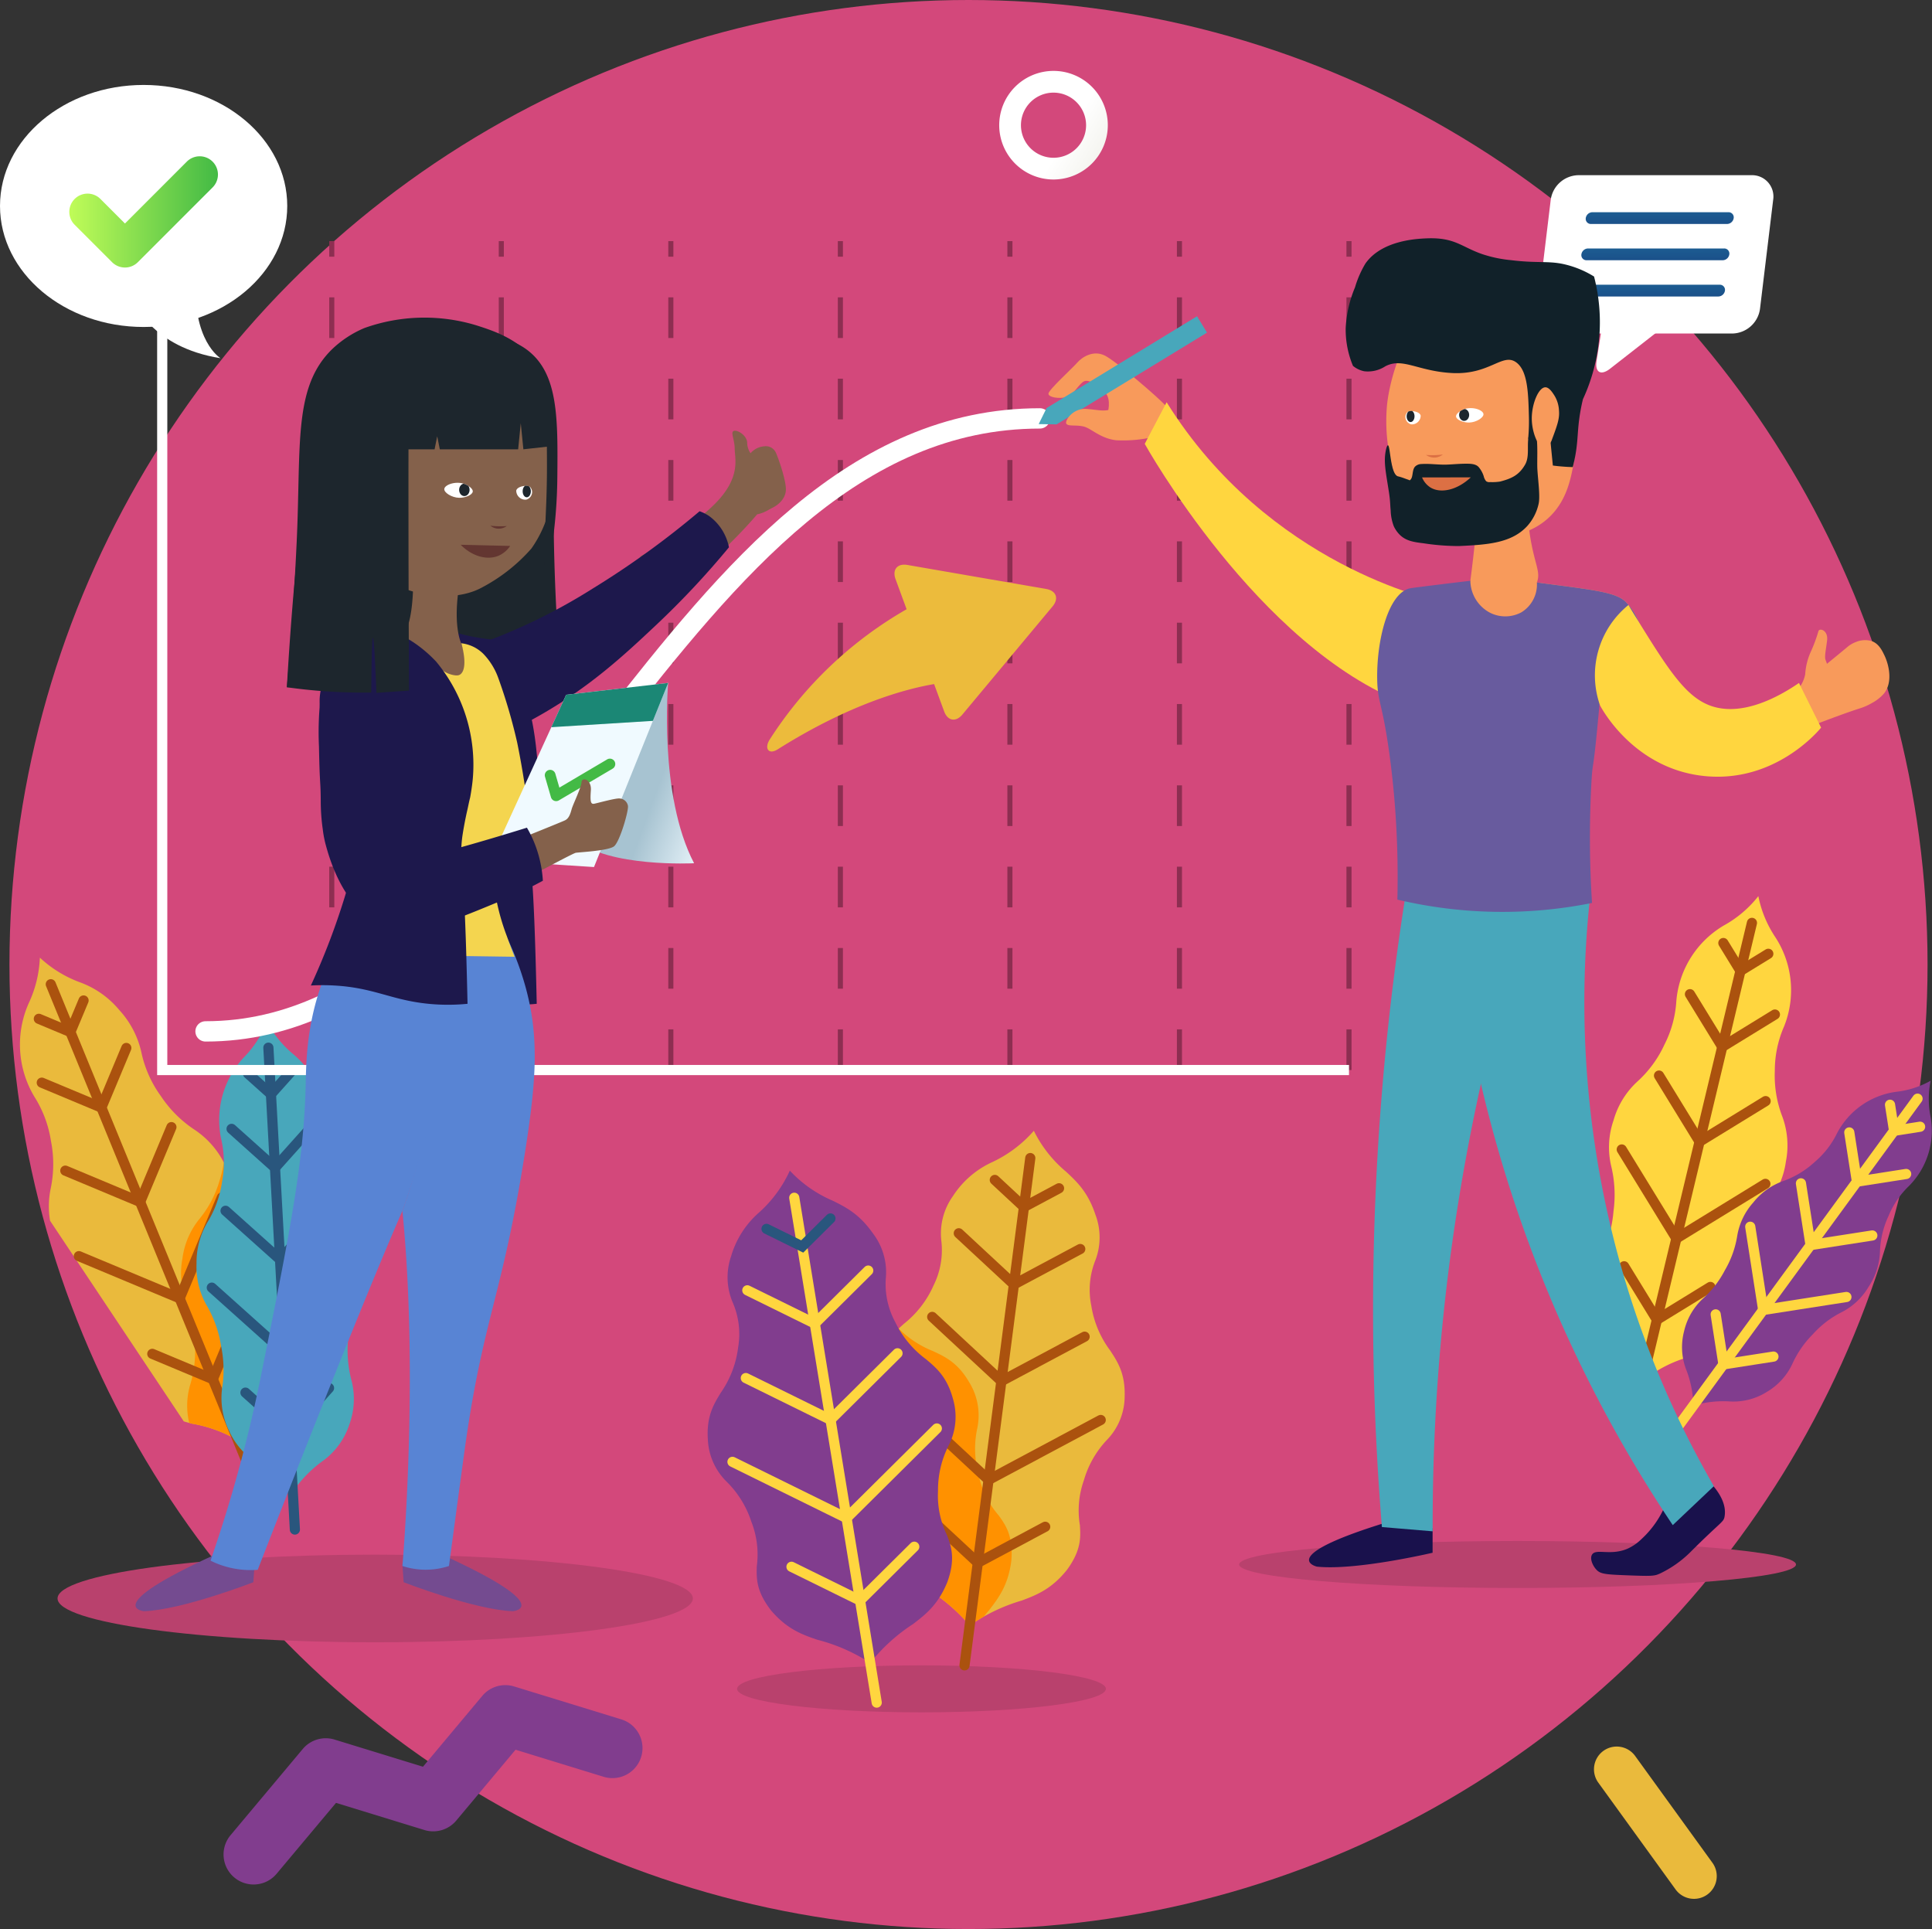<svg xmlns="http://www.w3.org/2000/svg" xmlns:xlink="http://www.w3.org/1999/xlink" width="435" height="434.31" viewBox="0 0 435 434.31">
  <rect x="0" y="0" width="435" height="434.31" fill="#333333" stroke="none"/>
  <defs>
    <style>
      .cls-1, .cls-10, .cls-12, .cls-13, .cls-14, .cls-6, .cls-8 {
        fill: none;
      }

      .cls-2 {
        fill: #d3487b;
      }

      .cls-3 {
        fill: #b9416d;
      }

      .cls-4 {
        fill: #eaba3c;
      }

      .cls-5 {
        fill: #ff9100;
      }

      .cls-6 {
        stroke: #ab520e;
      }

      .cls-10, .cls-14, .cls-6, .cls-8 {
        stroke-linecap: round;
      }

      .cls-10, .cls-12, .cls-13, .cls-14, .cls-6, .cls-8 {
        stroke-miterlimit: 10;
      }

      .cls-10, .cls-13, .cls-6, .cls-8 {
        stroke-width: 2.289px;
      }

      .cls-7 {
        fill: #48a7bb;
      }

      .cls-8 {
        stroke: #29567d;
      }

      .cls-9 {
        fill: #813d8e;
      }

      .cls-10 {
        stroke: #ffd63f;
      }

      .cls-11 {
        fill: #ffd63f;
      }

      .cls-12 {
        stroke: #8d2e51;
        stroke-width: 1.144px;
        stroke-dasharray: 9.156;
      }

      .cls-13, .cls-14 {
        stroke: #fff;
      }

      .cls-14 {
        stroke-width: 4.578px;
      }

      .cls-15 {
        fill: #fff;
      }

      .cls-16 {
        fill: url(#linear-gradient);
      }

      .cls-17 {
        fill: url(#linear-gradient-2);
      }

      .cls-18 {
        fill: url(#linear-gradient-3);
      }

      .cls-19 {
        fill: url(#linear-gradient-4);
      }

      .cls-20 {
        fill: #ecbb3c;
      }

      .cls-21 {
        fill: url(#linear-gradient-5);
      }

      .cls-22 {
        fill: #1d262d;
      }

      .cls-23 {
        fill: #1d184c;
      }

      .cls-24 {
        fill: #84614b;
      }

      .cls-25 {
        fill: #744b90;
      }

      .cls-26 {
        fill: #5884d4;
      }

      .cls-27 {
        fill: #f4d54f;
      }

      .cls-28 {
        fill: #633631;
      }

      .cls-29 {
        clip-path: url(#clip-path);
      }

      .cls-30 {
        fill: url(#linear-gradient-6);
      }

      .cls-31 {
        fill: url(#linear-gradient-7);
      }

      .cls-32 {
        fill: #1b8775;
      }

      .cls-33 {
        fill: #43ba45;
      }

      .cls-34 {
        clip-path: url(#clip-path-2);
      }

      .cls-35 {
        fill: #19114c;
      }

      .cls-36 {
        fill: #f89a5b;
      }

      .cls-37 {
        fill: #685b9e;
      }

      .cls-38 {
        fill: #112129;
      }

      .cls-39 {
        fill: #dc7044;
      }

      .cls-40 {
        clip-path: url(#clip-path-3);
      }

      .cls-41 {
        clip-path: url(#clip-path-4);
      }
    </style>
    <linearGradient id="linear-gradient" x1="-2.06" y1="-3.671" x2="-1.289" y2="3.445" gradientUnits="objectBoundingBox">
      <stop offset="0" stop-color="#228ab0"/>
      <stop offset="1" stop-color="#173678"/>
    </linearGradient>
    <linearGradient id="linear-gradient-2" x1="-2.03" y1="-3.665" x2="-1.26" y2="3.441" xlink:href="#linear-gradient"/>
    <linearGradient id="linear-gradient-3" x1="-2.001" y1="-3.668" x2="-1.23" y2="3.444" xlink:href="#linear-gradient"/>
    <linearGradient id="linear-gradient-4" y1="0.5" x2="1" y2="0.5" gradientUnits="objectBoundingBox">
      <stop offset="0" stop-color="#c0fc58"/>
      <stop offset="1" stop-color="#43ba45"/>
    </linearGradient>
    <linearGradient id="linear-gradient-5" x1="0.631" y1="0.58" x2="1.507" y2="1.109" gradientUnits="objectBoundingBox">
      <stop offset="0" stop-color="#fff"/>
      <stop offset="1" stop-color="#e0e0d3"/>
    </linearGradient>
    <clipPath id="clip-path">
      <path id="Path_3727" data-name="Path 3727" class="cls-1" d="M272.235,259.823c-.112.793-1.764,1.423-3.093,1.376-1.652-.059-3.44-1.176-3.3-2.046.153-1.012,3-1.952,5.062-.841C271.106,258.423,272.341,259.094,272.235,259.823Z" transform="translate(-265.831 -257.81)"/>
    </clipPath>
    <linearGradient id="linear-gradient-6" x1="0.051" y1="2.935" x2="-0.436" y2="2.67" gradientUnits="objectBoundingBox">
      <stop offset="0" stop-color="#f0faff"/>
      <stop offset="1" stop-color="#a7c3d1"/>
    </linearGradient>
    <linearGradient id="linear-gradient-7" x1="-0.168" y1="2.439" x2="-0.406" y2="3.274" gradientUnits="objectBoundingBox">
      <stop offset="0" stop-color="#f0faff"/>
      <stop offset="1" stop-color="#d3dce0"/>
    </linearGradient>
    <clipPath id="clip-path-2">
      <path id="Path_3733" data-name="Path 3733" class="cls-1" d="M308.121,260.952a1.885,1.885,0,0,1-2.211,1.517,1.827,1.827,0,0,1-1.576-1.976c.229-.917,1.629-1.117,2.264-1.088a1.547,1.547,0,0,1,.629.135A1.6,1.6,0,0,1,308.121,260.952Z" transform="translate(-304.305 -259.403)"/>
    </clipPath>
    <clipPath id="clip-path-3">
      <path id="Path_3755" data-name="Path 3755" class="cls-1" d="M768.55,259.167c.108.763,1.7,1.368,2.975,1.323,1.589-.057,3.308-1.131,3.178-1.968-.147-.973-2.884-1.878-4.869-.809C769.636,257.821,768.448,258.466,768.55,259.167Z" transform="translate(-768.544 -257.231)"/>
    </clipPath>
    <clipPath id="clip-path-4">
      <path id="Path_3757" data-name="Path 3757" class="cls-1" d="M739.836,260.313a1.813,1.813,0,0,0,2.126,1.459,1.758,1.758,0,0,0,1.516-1.9c-.221-.882-1.566-1.075-2.177-1.046a1.487,1.487,0,0,0-.605.13A1.537,1.537,0,0,0,739.836,260.313Z" transform="translate(-739.836 -258.824)"/>
    </clipPath>
  </defs>
  <g id="asesoria" transform="translate(-140 -921.69)">
    <ellipse id="Ellipse_65" data-name="Ellipse 65" class="cls-2" cx="215.935" cy="217.155" rx="215.935" ry="217.155" transform="translate(142.129 921.69)"/>
    <g id="Group_1385" data-name="Group 1385" transform="translate(112.189 900.484)">
      <path id="Path_3762" data-name="Path 3762" class="cls-3" d="M41.522,268.51C18.59,268.51,0,270.878,0,273.8s18.59,5.29,41.522,5.29,41.522-2.368,41.522-5.29S64.454,268.51,41.522,268.51Z" transform="translate(193.767 127.642)"/>
      <path id="Path_3763" data-name="Path 3763" class="cls-3" d="M62.688,268.51C28.066,268.51,0,270.878,0,273.8s28.066,5.29,62.688,5.29,62.688-2.368,62.688-5.29S97.309,268.51,62.688,268.51Z" transform="translate(306.811 99.642)"/>
      <g id="Group_1352" data-name="Group 1352" transform="translate(225.11 275.799)">
        <path id="Path_3660" data-name="Path 3660" class="cls-4" d="M518.721,716.023a40.355,40.355,0,0,1,11.318-5.325c3.2-1.21,6.642-2.514,10.131-6.88,3.264-4.459,3.095-7.347,2.924-10.062a20.3,20.3,0,0,1,.894-10.107,22.149,22.149,0,0,1,5.235-9.148,14.161,14.161,0,0,0,3.95-9.759c.151-5.129-1.576-7.777-3.266-10.336a22.654,22.654,0,0,1-4.239-10.047,17.893,17.893,0,0,1,.881-10.176,14.412,14.412,0,0,0,.036-10.368c-1.68-5.065-4.164-7.388-6.591-9.646a28.4,28.4,0,0,1-7.269-9.22,28.42,28.42,0,0,1-9.385,7.061,20.827,20.827,0,0,0-8.831,7.642,14.482,14.482,0,0,0-2.615,10.037,17.864,17.864,0,0,1-1.742,10.065,22.669,22.669,0,0,1-6.661,8.632c-2.287,2.043-4.633,4.162-5.789,9.164a14.184,14.184,0,0,0,1.325,10.443,22.183,22.183,0,0,1,2.724,10.176,20.164,20.164,0,0,1-1.714,10c-.847,2.581-1.751,5.33.261,10.477,2.258,5.107,5.257,7.247,8.04,9.237a40.314,40.314,0,0,1,9.592,8.036Z" transform="translate(-497.25 -604.949)"/>
        <path id="Path_3661" data-name="Path 3661" class="cls-5" d="M520.32,743.968a22.157,22.157,0,0,1-.348-10.535,14.16,14.16,0,0,0-1.762-10.379c-2.567-4.444-5.425-5.789-8.206-7.082a23.066,23.066,0,0,1-7.709-5.058,14.764,14.764,0,0,0-4.594,8.065,14.183,14.183,0,0,0,1.325,10.443A22.183,22.183,0,0,1,501.75,739.6a20.165,20.165,0,0,1-1.714,10c-.847,2.581-1.751,5.33.261,10.477,2.258,5.107,5.257,7.247,8.04,9.237a40.314,40.314,0,0,1,9.592,8.036l.791.1c.969-.65,1.864-1.191,2.719-1.682.4-.488.8-.973,1.212-1.458,2.089-2.711,4.333-5.627,5.009-11.174.435-5.509-1.225-7.878-2.8-10.1A20.321,20.321,0,0,1,520.32,743.968Z" transform="translate(-497.25 -666.378)"/>
        <line id="Line_34" data-name="Line 34" class="cls-6" x1="14.811" y2="114.214" transform="translate(19.866 6.138)"/>
        <path id="Path_3662" data-name="Path 3662" class="cls-6" d="M521.647,808.5l12.607,11.708,15.174-8.108" transform="translate(-511.393 -722.951)"/>
        <path id="Path_3663" data-name="Path 3663" class="cls-6" d="M507.48,745.588l20.982,19.49,25.254-13.492" transform="translate(-503.18 -686.479)"/>
        <path id="Path_3664" data-name="Path 3664" class="cls-6" d="M527.209,704.642l15.572,14.464,18.746-10.013" transform="translate(-514.617 -662.742)"/>
        <path id="Path_3665" data-name="Path 3665" class="cls-6" d="M541.447,659.843l12.412,11.527,14.941-7.982" transform="translate(-522.872 -636.772)"/>
        <path id="Path_3666" data-name="Path 3666" class="cls-6" d="M560.742,631.267l6.563,6.1,7.9-4.222" transform="translate(-534.057 -620.206)"/>
      </g>
      <g id="Group_1353" data-name="Group 1353" transform="translate(32.294 236.815)">
        <path id="Path_3667" data-name="Path 3667" class="cls-4" d="M88.089,580.283a28.671,28.671,0,0,1-1.1-10.567,19.314,19.314,0,0,0-2.212-10.611,19.62,19.62,0,0,0-7.054-8.222,26.789,26.789,0,0,1-7.531-7.557,25.9,25.9,0,0,1-4.352-9.75,20.7,20.7,0,0,0-4.985-9.588,20.787,20.787,0,0,0-8.827-6.232,26.725,26.725,0,0,1-9.056-5.564,26.672,26.672,0,0,1-2.536,10.319,22.888,22.888,0,0,0,1.281,20.963,25.883,25.883,0,0,1,3.752,10,26.777,26.777,0,0,1-.053,10.671,19.678,19.678,0,0,0-.148,7.284L75.376,616.6c.624.19,1.233.353,1.828.507a30.924,30.924,0,0,1,9.951,3.529l.547-.224a31,31,0,0,1,4.6-9.5,18.359,18.359,0,0,0,3.1-10.46,18.633,18.633,0,0,0-3-10.475A29.394,29.394,0,0,1,88.089,580.283Z" transform="translate(-38.478 -512.193)"/>
        <path id="Path_3668" data-name="Path 3668" class="cls-5" d="M138.158,643.983a28.671,28.671,0,0,1-1.1-10.567,19.314,19.314,0,0,0-2.212-10.611c-.13-.263-.261-.485-.391-.731a27.319,27.319,0,0,1-.973,4.068,24.118,24.118,0,0,1-4.468,8.523,17.727,17.727,0,0,0-3.875,8.97,17.475,17.475,0,0,0,.932,9.729,25.917,25.917,0,0,1,1.879,9.4,26.425,26.425,0,0,1-1.124,9.505,16.614,16.614,0,0,0-.156,8.376c.2.055.406.117.6.167a30.922,30.922,0,0,1,9.951,3.529l.547-.224a31,31,0,0,1,4.6-9.5,18.358,18.358,0,0,0,3.1-10.46,18.633,18.633,0,0,0-3-10.475A29.4,29.4,0,0,1,138.158,643.983Z" transform="translate(-88.547 -575.893)"/>
        <line id="Line_35" data-name="Line 35" class="cls-6" x2="45.731" y2="111.45" transform="translate(6.953 5.988)"/>
        <path id="Path_3669" data-name="Path 3669" class="cls-6" d="M109.4,713.491l13.631,5.7,5.7-13.633" transform="translate(-79.592 -624.289)"/>
        <path id="Path_3670" data-name="Path 3670" class="cls-6" d="M70.057,653.883l22.7,9.489,9.487-22.694" transform="translate(-56.785 -586.677)"/>
        <path id="Path_3671" data-name="Path 3671" class="cls-6" d="M62.8,612.78l16.843,7.044,7.044-16.843" transform="translate(-52.576 -564.824)"/>
        <path id="Path_3672" data-name="Path 3672" class="cls-6" d="M50.19,568.389,63.617,574l5.61-13.421" transform="translate(-45.268 -540.243)"/>
        <path id="Path_3673" data-name="Path 3673" class="cls-6" d="M48.621,539.259l7.1,2.972,2.971-7.1" transform="translate(-44.358 -525.488)"/>
      </g>
      <g id="Group_1354" data-name="Group 1354" transform="translate(72.061 251.251)">
        <path id="Path_3674" data-name="Path 3674" class="cls-7" d="M155.019,651.99a27.989,27.989,0,0,1,6.734-6.736,16.549,16.549,0,0,0,5.736-7.991,16.817,16.817,0,0,0,.541-9.812,26.5,26.5,0,0,1-.8-9.537,25.843,25.843,0,0,1,2.191-9.329,17.432,17.432,0,0,0,1.259-9.7,17.7,17.7,0,0,0-3.576-9.09,24.153,24.153,0,0,1-4.177-8.669,23.276,23.276,0,0,1-.823-9.6,20.648,20.648,0,0,0-7.084-17.57,23.959,23.959,0,0,1-6.065-7.421,24.087,24.087,0,0,1-5.222,8.043,20.659,20.659,0,0,0-5.114,18.239,23.383,23.383,0,0,1,.237,9.629,24.132,24.132,0,0,1-3.206,9.074,17.727,17.727,0,0,0-2.554,9.432,17.464,17.464,0,0,0,2.313,9.5,25.932,25.932,0,0,1,3.2,9.03,26.438,26.438,0,0,1,.246,9.568,16.856,16.856,0,0,0,1.618,9.7,16.56,16.56,0,0,0,6.574,7.316,27.806,27.806,0,0,1,7.435,5.956Z" transform="translate(-133.095 -546.541)"/>
        <line id="Line_36" data-name="Line 36" class="cls-8" x2="5.964" y2="108.493" transform="translate(16.18 5.832)"/>
        <path id="Path_3675" data-name="Path 3675" class="cls-8" d="M159.3,743.778l9.924,8.893,8.895-9.926" transform="translate(-148.286 -660.283)"/>
        <path id="Path_3676" data-name="Path 3676" class="cls-8" d="M141.274,686.59,157.8,701.4l14.8-16.529" transform="translate(-137.836 -626.732)"/>
        <path id="Path_3677" data-name="Path 3677" class="cls-8" d="M148.645,646.029l12.266,10.986L171.9,644.75" transform="translate(-142.11 -603.474)"/>
        <path id="Path_3678" data-name="Path 3678" class="cls-8" d="M151.869,602.5l9.774,8.758,8.759-9.778" transform="translate(-143.978 -578.387)"/>
        <path id="Path_3679" data-name="Path 3679" class="cls-8" d="M160.649,573.555l5.176,4.635,4.63-5.174" transform="translate(-149.068 -561.889)"/>
      </g>
      <g id="Group_1355" data-name="Group 1355" transform="translate(187.137 284.766)">
        <path id="Path_3680" data-name="Path 3680" class="cls-9" d="M443.847,736.706a40.373,40.373,0,0,1,9.316-8.346c2.721-2.078,5.642-4.314,7.732-9.5,1.849-5.207.859-7.925-.084-10.477a20.3,20.3,0,0,1-2.041-9.939,22.143,22.143,0,0,1,2.39-10.265,14.159,14.159,0,0,0,.986-10.482c-1.328-4.956-3.741-7-6.093-8.964a22.671,22.671,0,0,1-6.942-8.408,17.918,17.918,0,0,1-2.075-10,14.4,14.4,0,0,0-2.939-9.941c-3.061-4.372-6.106-5.883-9.081-7.352a28.368,28.368,0,0,1-9.607-6.747,28.475,28.475,0,0,1-6.967,9.457,20.8,20.8,0,0,0-6.268,9.853,14.471,14.471,0,0,0,.372,10.364,17.858,17.858,0,0,1,1.218,10.142,22.674,22.674,0,0,1-3.9,10.18c-1.6,2.612-3.247,5.316-2.918,10.44a14.184,14.184,0,0,0,4.263,9.624,22.185,22.185,0,0,1,5.528,8.968,20.154,20.154,0,0,1,1.229,10.075c-.071,2.715-.15,5.609,3.254,9.962,3.628,4.244,7.114,5.434,10.351,6.543a40.328,40.328,0,0,1,11.493,4.947Z" transform="translate(-406.899 -626.282)"/>
        <line id="Line_37" data-name="Line 37" class="cls-10" x2="18.566" y2="113.665" transform="translate(19.506 6.108)"/>
        <path id="Path_3681" data-name="Path 3681" class="cls-10" d="M451.826,832.263l15.435,7.6,12.211-12.119" transform="translate(-432.944 -743.072)"/>
        <path id="Path_3682" data-name="Path 3682" class="cls-10" d="M420.21,771.923l25.69,12.654,20.324-20.168" transform="translate(-414.616 -706.356)"/>
        <path id="Path_3683" data-name="Path 3683" class="cls-10" d="M427.367,729.708l19.067,9.391,15.086-14.969" transform="translate(-418.765 -683.005)"/>
        <path id="Path_3684" data-name="Path 3684" class="cls-10" d="M428.159,684.267l15.2,7.482,12.025-11.931" transform="translate(-419.223 -657.317)"/>
        <path id="Path_3685" data-name="Path 3685" class="cls-8" d="M438.45,654.251l8.038,3.961,6.358-6.309" transform="translate(-425.19 -641.135)"/>
      </g>
      <g id="Group_1356" data-name="Group 1356" transform="translate(386.916 222.968)">
        <path id="Path_3686" data-name="Path 3686" class="cls-11" d="M893.237,588.185a29.543,29.543,0,0,1,8.882-4.8,17.565,17.565,0,0,0,8.246-6.381,17.819,17.819,0,0,0,3.525-9.8,28.155,28.155,0,0,1,2.074-9.928,27.47,27.47,0,0,1,5.052-8.808A18.461,18.461,0,0,0,925.236,539a18.744,18.744,0,0,0-.878-10.319,25.663,25.663,0,0,1-1.618-10.071,24.776,24.776,0,0,1,2.075-10,21.869,21.869,0,0,0-1.87-19.992,25.528,25.528,0,0,1-3.912-9.376,25.509,25.509,0,0,1-7.737,6.588,21.88,21.88,0,0,0-10.723,16.974,24.78,24.78,0,0,1-2.676,9.853,25.63,25.63,0,0,1-6.007,8.244,18.749,18.749,0,0,0-5.453,8.8,18.5,18.5,0,0,0-.529,10.347,27.482,27.482,0,0,1,.513,10.14,28.014,28.014,0,0,1-2.645,9.793,17.852,17.852,0,0,0-1.3,10.338,17.565,17.565,0,0,0,4.463,9.425,29.521,29.521,0,0,1,5.746,8.3Z" transform="translate(-882.238 -479.245)"/>
        <line id="Line_38" data-name="Line 38" class="cls-6" x1="26.822" y2="112.002" transform="translate(8.532 6.02)"/>
        <path id="Path_3687" data-name="Path 3687" class="cls-6" d="M897.863,677.524l7.39,12.042,12.04-7.39" transform="translate(-891.296 -594.19)"/>
        <path id="Path_3688" data-name="Path 3688" class="cls-6" d="M896.607,614.945l12.3,20.044,20.042-12.3" transform="translate(-890.568 -557.912)"/>
        <path id="Path_3689" data-name="Path 3689" class="cls-6" d="M916.573,575.362,925.7,590.24l14.877-9.128" transform="translate(-902.142 -534.966)"/>
        <path id="Path_3690" data-name="Path 3690" class="cls-6" d="M933.145,531.761l7.275,11.856,11.856-7.275" transform="translate(-911.75 -509.689)"/>
        <path id="Path_3691" data-name="Path 3691" class="cls-6" d="M951.041,504.356l3.85,6.274,6.272-3.85" transform="translate(-922.124 -493.802)"/>
      </g>
      <g id="Group_1357" data-name="Group 1357" transform="translate(404.78 264.531)">
        <path id="Path_3692" data-name="Path 3692" class="cls-9" d="M931.82,651.165a23.873,23.873,0,0,1,8.1-.81,14.137,14.137,0,0,0,8.119-2.182,14.367,14.367,0,0,0,5.671-6.2,22.681,22.681,0,0,1,4.632-6.741,22.092,22.092,0,0,1,6.5-4.983,14.907,14.907,0,0,0,6.082-5.731,15.112,15.112,0,0,0,2.553-7.95,20.672,20.672,0,0,1,1.93-7.995,19.956,19.956,0,0,1,4.65-6.792,17.645,17.645,0,0,0,4.825-15.454,20.517,20.517,0,0,1,.005-8.192,20.549,20.549,0,0,1-7.807,2.5,17.655,17.655,0,0,0-13.254,9.3,20.006,20.006,0,0,1-5.054,6.5,20.7,20.7,0,0,1-7.033,4.267,15.113,15.113,0,0,0-6.794,4.855,14.933,14.933,0,0,0-3.612,7.533,22.161,22.161,0,0,1-2.77,7.7,22.6,22.6,0,0,1-5.014,6.464,14.392,14.392,0,0,0-4.179,7.286,14.156,14.156,0,0,0,.389,8.4,23.822,23.822,0,0,1,1.695,7.963Z" transform="translate(-927.162 -578.138)"/>
        <line id="Line_39" data-name="Line 39" class="cls-10" x1="54.778" y2="74.984" transform="translate(0 4.032)"/>
        <path id="Path_3693" data-name="Path 3693" class="cls-10" d="M946.928,703.292l1.753,11.255,11.255-1.753" transform="translate(-937.604 -650.692)"/>
        <path id="Path_3694" data-name="Path 3694" class="cls-10" d="M965.449,656.342l2.916,18.737,18.737-2.92" transform="translate(-948.342 -623.474)"/>
        <path id="Path_3695" data-name="Path 3695" class="cls-10" d="M992.608,633.1l2.167,13.9,13.906-2.164" transform="translate(-964.086 -610.003)"/>
        <path id="Path_3696" data-name="Path 3696" class="cls-10" d="M1018.5,605.816l1.725,11.082,11.084-1.725" transform="translate(-979.094 -594.183)"/>
        <path id="Path_3697" data-name="Path 3697" class="cls-10" d="M1040.327,590.991l.915,5.866,5.862-.917" transform="translate(-991.749 -585.589)"/>
      </g>
      <g id="Group_1358" data-name="Group 1358" transform="translate(102.509 75.489)">
        <line id="Line_40" data-name="Line 40" class="cls-12" y1="186.629"/>
        <line id="Line_41" data-name="Line 41" class="cls-12" y1="186.629" transform="translate(38.172)"/>
        <line id="Line_42" data-name="Line 42" class="cls-12" y1="186.629" transform="translate(76.344)"/>
        <line id="Line_43" data-name="Line 43" class="cls-12" y1="186.629" transform="translate(114.517)"/>
        <line id="Line_44" data-name="Line 44" class="cls-12" y1="186.629" transform="translate(152.689)"/>
        <line id="Line_45" data-name="Line 45" class="cls-12" y1="186.629" transform="translate(190.861)"/>
        <line id="Line_46" data-name="Line 46" class="cls-12" y1="186.629" transform="translate(229.033)"/>
      </g>
      <path id="Path_3698" data-name="Path 3698" class="cls-13" d="M381.924,314.975H114.718V128.346" transform="translate(-50.381 -52.856)"/>
      <path id="Path_3699" data-name="Path 3699" class="cls-14" d="M325.775,223.323c-83.48,0-111.918,138.01-187.855,138.01" transform="translate(-63.832 -107.916)"/>
      <g id="Group_1360" data-name="Group 1360" transform="translate(373.959 60.648)">
        <path id="Path_3700" data-name="Path 3700" class="cls-15" d="M901.533,123.147a6.416,6.416,0,0,1-6.195,5.533H856.316a4.8,4.8,0,0,1-4.864-5.533l2.967-24.582a6.411,6.411,0,0,1,6.2-5.532h39.019a4.8,4.8,0,0,1,4.865,5.532Z" transform="translate(-851.411 -93.033)"/>
        <path id="Path_3701" data-name="Path 3701" class="cls-15" d="M889.606,165.867a5.828,5.828,0,0,0-5.556,4.746l-1.015,6.424c-.413,2.612.954,3.416,3.036,1.79l12.81-10.005c2.084-1.625,1.623-2.955-1.018-2.955Z" transform="translate(-869.702 -135.256)"/>
        <g id="Group_1359" data-name="Group 1359" transform="translate(8.92 8.337)">
          <path id="Path_3702" data-name="Path 3702" class="cls-16" d="M910.627,114.192a1.54,1.54,0,0,1-1.486,1.325H878.486a1.153,1.153,0,0,1-1.165-1.325h0a1.539,1.539,0,0,1,1.488-1.323h30.651a1.15,1.15,0,0,1,1.166,1.323Z" transform="translate(-875.346 -112.869)"/>
          <path id="Path_3703" data-name="Path 3703" class="cls-17" d="M908.283,133.614a1.536,1.536,0,0,1-1.482,1.326H876.146a1.153,1.153,0,0,1-1.167-1.326h0a1.541,1.541,0,0,1,1.486-1.325H907.12a1.148,1.148,0,0,1,1.163,1.325Z" transform="translate(-873.988 -124.127)"/>
          <path id="Path_3704" data-name="Path 3704" class="cls-18" d="M905.946,153.04a1.537,1.537,0,0,1-1.485,1.323H873.805a1.147,1.147,0,0,1-1.161-1.323h0a1.533,1.533,0,0,1,1.481-1.326h30.654a1.153,1.153,0,0,1,1.167,1.326Z" transform="translate(-872.634 -135.388)"/>
        </g>
      </g>
      <path id="Path_229" data-name="Path 229" class="cls-3" d="M71.522,268.51C32.021,268.51,0,272.927,0,278.375s32.021,9.869,71.522,9.869,71.522-4.417,71.522-9.869S111.023,268.51,71.522,268.51Z" transform="translate(40.767 102.713)"/>
      <path id="Path_3705" data-name="Path 3705" class="cls-15" d="M92.485,71.939c0,15.048-14.477,27.246-32.336,27.246s-32.338-12.2-32.338-27.246S42.29,44.693,60.149,44.693,92.485,56.893,92.485,71.939Z" transform="translate(0 -4.362)"/>
      <path id="Path_3706" data-name="Path 3706" class="cls-15" d="M99.572,153.063s3.867,10.281,19.481,12.746c0,0-6.493-3.916-5.531-18.312Z" transform="translate(-41.601 -63.959)"/>
      <g id="Group_1361" data-name="Group 1361" transform="translate(43.412 56.396)">
        <path id="Path_3707" data-name="Path 3707" class="cls-19" d="M77.465,107.957a4.088,4.088,0,0,1-2.9-1.2l-8.427-8.427a4.105,4.105,0,0,1,5.806-5.806l5.524,5.526L91.391,84.119A4.105,4.105,0,0,1,97.2,89.925l-16.831,16.83A4.088,4.088,0,0,1,77.465,107.957Z" transform="translate(-64.932 -82.917)"/>
      </g>
      <g id="Group_1362" data-name="Group 1362" transform="translate(200.555 148.338)">
        <path id="Path_3708" data-name="Path 3708" class="cls-20" d="M501.634,307.151l-31.242-5.409c-2.262-.393-3.461,1.048-2.672,3.205l2.488,6.764a89.325,89.325,0,0,0-30.856,29.39c-1.215,1.977-.2,3.42,1.8,2.176h0C457.6,332.9,470.23,329.606,476.4,328.562l2.262,6.148c.789,2.153,2.638,2.473,4.107.71l20.31-24.354C504.546,309.3,503.9,307.542,501.634,307.151Z" transform="translate(-438.825 -301.677)"/>
      </g>
      <g id="Group_1364" data-name="Group 1364" transform="translate(78.147 400.606)">
        <g id="Group_1363" data-name="Group 1363">
          <path id="Path_3709" data-name="Path 3709" class="cls-9" d="M154.337,946.789a6.764,6.764,0,0,1-5.182-11.108l16.253-19.4a6.759,6.759,0,0,1,7.168-2.12l19.9,6.111,13.355-15.95a6.771,6.771,0,0,1,7.174-2.123l24.182,7.431a6.763,6.763,0,0,1-3.972,12.929l-19.894-6.114L199.968,932.4a6.769,6.769,0,0,1-7.172,2.123l-19.9-6.112-13.372,15.958A6.751,6.751,0,0,1,154.337,946.789Z" transform="translate(-147.577 -901.904)"/>
        </g>
      </g>
      <g id="Group_1366" data-name="Group 1366" transform="translate(252.791 37.169)">
        <g id="Group_1365" data-name="Group 1365">
          <path id="Path_3710" data-name="Path 3710" class="cls-21" d="M575.336,61.619A12.225,12.225,0,1,1,587.562,49.4,12.239,12.239,0,0,1,575.336,61.619Zm0-19.558A7.333,7.333,0,1,0,582.67,49.4,7.342,7.342,0,0,0,575.336,42.062Z" transform="translate(-563.112 -37.169)"/>
        </g>
      </g>
      <path id="Path_3711" data-name="Path 3711" class="cls-4" d="M908.4,960.972a5.122,5.122,0,0,1-1.146,7.151h0a5.123,5.123,0,0,1-7.151-1.146l-17.4-24.048a5.121,5.121,0,0,1,1.146-7.149h0A5.123,5.123,0,0,1,891,936.926Z" transform="translate(-495.026 -520.373)"/>
      <g id="Group_1376" data-name="Group 1376" transform="translate(58.327 92.695)">
        <path id="Path_3712" data-name="Path 3712" class="cls-22" d="M224.279,171.078c3.416,1.1,8.1,2.61,11.9,6.468,7.844,8,5.069,19.52,5.433,41.2.241,14.7,1.129,26.511,1.764,33.632l-4.486-.265-1.605-14.17-.035,14.17c-2.423-.106-5.715-.229-9.614-.3-15.94-.282-23.883.776-43.251.706H181.5c1.229-13.941,1.864-25.242,2.211-32.75,1.017-21.937-.829-34.837,8.038-43.416a23.983,23.983,0,0,1,7.2-4.7A40.159,40.159,0,0,1,224.279,171.078Z" transform="translate(-147.425 -169.283)"/>
        <path id="Path_3713" data-name="Path 3713" class="cls-23" d="M257.926,339.728a43.8,43.8,0,0,1,2.552,4.009c5.022,8.921,5.954,17.826,6.468,24.5.224,2.917.3,5.325.334,6.923-.3,1.176-.429,1.952-.647,2.887,0,0-.664,2.822-1.117,5.933a31.744,31.744,0,0,0,0,8.231c.459,4.7.841,14.153,1.176,29.4a44.944,44.944,0,0,1-8.82,0c-8.355-.829-12.206-3.616-21.167-4.116a46.885,46.885,0,0,0-5.291,0,159.017,159.017,0,0,0,7.643-19.991c2.093-6.856,2.352-9.319,2.352-11.171.077-4.451-.958-6.115-4.116-16.463-3.8-12.43-4.463-15.54-3.528-19.4a16.771,16.771,0,0,1,4.116-7.643c.649-.675,5.311-5.4,10.557-4.742,1.089.137,1.329.4,4.008.9A53.068,53.068,0,0,0,257.926,339.728Z" transform="translate(-176.359 -267.099)"/>
        <g id="Group_1367" data-name="Group 1367" transform="translate(48.726 25.492)">
          <path id="Path_3714" data-name="Path 3714" class="cls-24" d="M370.785,258.249s10.5-5.625,16.64-11.68,4.65-10.336,4.635-12.546-1.025-3.782-.181-4.049,2.835.975,2.987,2.565a4.332,4.332,0,0,0,.806,2.531c.279.359,2.647-1.242,4.181.547s3.177,5.7,2.631,8.536-3.712,4.3-5.367,4.6c-4.36,5.132-15.182,16.165-22.333,18.69Z" transform="translate(-305.879 -229.937)"/>
          <path id="Path_3715" data-name="Path 3715" class="cls-24" d="M431.455,238.259a4.525,4.525,0,0,0-3.909,2.931c-.651,2.243-.13,4.108.58,6.416s3.187,5.35,4.632,4.744c1.892-.794,3.479-2.287,3.559-4.275s-1.572-6.881-2.254-8.383A2.486,2.486,0,0,0,431.455,238.259Z" transform="translate(-338.612 -234.757)"/>
          <path id="Path_3716" data-name="Path 3716" class="cls-23" d="M248.7,301.553a129.7,129.7,0,0,0,21.826-11.064,195.567,195.567,0,0,0,24.1-17.427,9.549,9.549,0,0,1,2.166,1.089,11.419,11.419,0,0,1,4.448,7.025,191.123,191.123,0,0,1-16.411,17.516c-7.21,6.788-14.724,13.777-26.041,20.246A111.143,111.143,0,0,1,234.4,329.212l-18.048-18.889a6.693,6.693,0,0,1,1.089-2.166c3.5-4.626,11.058-.172,21.883-3.522C241.83,303.86,244.165,303.271,248.7,301.553Z" transform="translate(-216.353 -254.938)"/>
        </g>
        <path id="Path_3717" data-name="Path 3717" class="cls-25" d="M126.94,838.193s-16.01,6.227-24.607,6.521c0,0-10.078-.888,16.01-12.747,0,0,4.151,3.857,8.89,2.075Z" transform="translate(-100.419 -553.449)"/>
        <path id="Path_3718" data-name="Path 3718" class="cls-25" d="M243.647,838.193s16,6.227,24.6,6.521c0,0,10.084-.888-16-12.747,0,0-4.151,3.857-8.9,2.075Z" transform="translate(-183.276 -553.449)"/>
        <path id="Path_3719" data-name="Path 3719" class="cls-24" d="M247.881,216.851A26.686,26.686,0,0,1,243.1,234.29a39,39,0,0,1-11.23,8.82c-7.5,4.039-21.343,1.729-29.986-8.649,0,0-12.688-3.751-8.073-13.271a4.387,4.387,0,0,1,1.811-1.84,5.116,5.116,0,0,1,3.9-.3c-.159-1.676-1-12.7,7.132-20.691a24.26,24.26,0,0,1,11.4-6.215,25.717,25.717,0,0,1,19.309,4.016C247.658,203.439,247.881,215.657,247.881,216.851Z" transform="translate(-153.971 -182.276)"/>
        <path id="Path_3720" data-name="Path 3720" class="cls-24" d="M256.618,321.629s-2.311-4.51,0-15.522a40.522,40.522,0,0,1-10.848-.588s.464,11.489-2.423,14.376c0,0,4.039,17.592,13.271,16.152C260.945,333.977,256.618,321.629,256.618,321.629Z" transform="translate(-183.276 -248.261)"/>
        <path id="Path_3721" data-name="Path 3721" class="cls-26" d="M262.316,482.167A67.19,67.19,0,0,1,271,500.982c3.222,11.419,2.575,21.167,0,37.6-5.133,32.532-9.29,36.9-13.412,65.694,0,0-.453,3.163-3.716,27.476h0a16.8,16.8,0,0,1-10.484,0s3.751-42.3,0-79.964c0,0,13.423-35.914,8.943-67.317A43.285,43.285,0,0,0,262.316,482.167Z" transform="translate(-183.301 -350.666)"/>
        <path id="Path_3722" data-name="Path 3722" class="cls-26" d="M177.348,481.258a55.064,55.064,0,0,0-8.3,11.342c-6.867,12.518-6.891,24.495-7.02,30.3-.406,17.528-3.64,33.585-10.107,65.694a320.49,320.49,0,0,1-11.318,41.423,19.1,19.1,0,0,0,2.352,1,20.323,20.323,0,0,0,8.273,1.064s21.337-55.075,32.585-80.84c0,0,15.1-39.659,8.943-67.317C192.73,483.927,183.5,485.1,177.348,481.258Z" transform="translate(-123.716 -350.139)"/>
        <path id="Path_3723" data-name="Path 3723" class="cls-27" d="M219.337,339.644a23.869,23.869,0,0,1,4.7,3.528c2.41,2.352,3.645,4.563,6.467,5.291,1.176.3,1.6.094,1.764,0,1.264-.711,1.376-3.463.353-7.085a8.5,8.5,0,0,1,3.067.97,8.769,8.769,0,0,1,1.847,1.365,15.256,15.256,0,0,1,3.4,5.465,122.2,122.2,0,0,1,4.266,14.573c.506,2.491,1.148,5.9,1.764,10-.194,3.957-1.317,6.256-2.352,7.644a42.1,42.1,0,0,0-3.487,5.2,11.338,11.338,0,0,0-.629,1.264,12.641,12.641,0,0,0-.588,5.291,36.079,36.079,0,0,0,.588,5.88,50,50,0,0,0,2.352,8.232c.688,1.964,1.311,3.575,1.764,4.7l-40.57-.588c3.369-7.268,5.38-12.348,6.609-15.693.153-.406.253-.694.347-1.005,0,0,.053-.177.1-.353,1.664-6.3-2.94-18.815-2.94-18.815-4.192-11.4-5-15.1-5.291-16.463-1.476-7.02-1.176-10.36.588-12.936A12.858,12.858,0,0,1,208.754,342,22.47,22.47,0,0,1,219.337,339.644Z" transform="translate(-159.267 -268.04)"/>
        <path id="Path_3724" data-name="Path 3724" class="cls-28" d="M285.753,291.276a6.118,6.118,0,0,1-2.575,2.187c-2.611,1.123-6.009.153-8.573-2.452Z" transform="translate(-201.397 -239.851)"/>
        <path id="Path_3725" data-name="Path 3725" class="cls-28" d="M292.487,280.928c.588,0,1.176,0,1.717-.053a3.081,3.081,0,0,1-2.046.588,3.027,3.027,0,0,1-1.646-.664A17.74,17.74,0,0,0,292.487,280.928Z" transform="translate(-210.618 -233.93)"/>
        <path id="Path_3726" data-name="Path 3726" class="cls-15" d="M272.229,259.8c-.106.793-1.764,1.434-3.081,1.393-1.652-.041-3.445-1.176-3.322-2.017.147-1.012,2.981-1.976,5.056-.876C271.088,258.408,272.329,259.1,272.229,259.8Z" transform="translate(-196.304 -220.606)"/>
        <g id="Group_1370" data-name="Group 1370" transform="translate(69.52 37.207)">
          <g id="Group_1369" data-name="Group 1369" class="cls-29">
            <g id="Group_1368" data-name="Group 1368" transform="translate(3.341 0.196)">
              <ellipse id="Ellipse_171" data-name="Ellipse 171" class="cls-22" cx="1.176" cy="1.399" rx="1.176" ry="1.399"/>
            </g>
          </g>
        </g>
        <path id="Path_3728" data-name="Path 3728" class="cls-15" d="M307.914,260.994a1.8,1.8,0,0,1-1.317,1.57,2.043,2.043,0,0,1-2.252-2.034c.206-.905,2.017-1.211,2.758-1a1.107,1.107,0,0,1,.311.147A1.609,1.609,0,0,1,307.914,260.994Z" transform="translate(-218.625 -221.563)"/>
        <path id="Path_3729" data-name="Path 3729" class="cls-30" d="M354.938,365.035s-2.206,25.243,5.838,40.595c0,0-19.458,1-26.693-5.36l-1.49-30.877Z" transform="translate(-235.013 -282.763)"/>
        <g id="Group_1371" data-name="Group 1371" transform="translate(79.894 82.272)">
          <path id="Path_3730" data-name="Path 3730" class="cls-31" d="M307.578,367.7l22.965-2.668-16.7,41.452-23.331-1.5Z" transform="translate(-290.512 -365.035)"/>
          <path id="Path_3731" data-name="Path 3731" class="cls-32" d="M323.167,375l22.868-1.427,3.439-8.539L326.508,367.7Z" transform="translate(-309.442 -365.035)"/>
        </g>
        <g id="Group_1372" data-name="Group 1372" transform="translate(92.144 99.318)">
          <path id="Path_3732" data-name="Path 3732" class="cls-33" d="M322.138,415.154a1.182,1.182,0,0,1-.368-.082,1.214,1.214,0,0,1-.717-.787l-1.345-4.628a1.211,1.211,0,0,1,2.326-.675l.91,3.13,10.76-6.351a1.211,1.211,0,0,1,1.231,2.086l-12.1,7.141A1.209,1.209,0,0,1,322.138,415.154Z" transform="translate(-319.659 -405.593)"/>
        </g>
        <g id="Group_1375" data-name="Group 1375" transform="translate(85.691 37.876)">
          <g id="Group_1374" data-name="Group 1374" class="cls-34">
            <g id="Group_1373" data-name="Group 1373" transform="translate(1.47 -0.109)">
              <ellipse id="Ellipse_172" data-name="Ellipse 172" class="cls-22" cx="0.923" cy="1.352" rx="0.923" ry="1.352"/>
            </g>
          </g>
        </g>
        <path id="Path_3734" data-name="Path 3734" class="cls-23" d="M214.92,339.654a29.614,29.614,0,0,1,7.644,5.879,36.332,36.332,0,0,1,8.231,26.459c-.188,2.005-.588,4.116-.588,4.116-.3,1.176-.429,1.952-.647,2.887,0,0-.664,2.822-1.117,5.933a31.744,31.744,0,0,0,0,8.231c.459,4.7.841,14.153,1.176,29.4a44.936,44.936,0,0,1-8.819,0c-8.355-.829-12.206-3.616-21.167-4.116a46.885,46.885,0,0,0-5.291,0,159.012,159.012,0,0,0,7.643-19.991c2.093-6.856,2.352-9.319,2.352-11.171.077-4.451-.958-6.115-4.116-16.463-3.8-12.43-4.463-15.54-3.527-19.4a14.555,14.555,0,0,1,4.115-7.643c4.157-3.81,10.284-4.039,12.348-4.116Z" transform="translate(-154.867 -268.049)"/>
        <path id="Path_3735" data-name="Path 3735" class="cls-24" d="M295.553,431.87s13.83-5.533,14.708-5.975,1.181-1.448,1.483-2.528,2.153-4.837,2.216-6.057,2.295-.7,2.1,1.885,0,3.106.743,2.976,4.988-1.344,5.827-1.176a2.011,2.011,0,0,1,1.774,1.614c.227,1.042-1.84,8.156-3.132,9.156s-7.772,1.315-8.6,1.449-16.994,8.939-16.994,8.939Z" transform="translate(-213.541 -312.703)"/>
        <path id="Path_3736" data-name="Path 3736" class="cls-23" d="M209.741,339.748a5.539,5.539,0,0,1,2.628.2c3.854,1.546,4.077,9.971,4.2,14.763.037,1.379.013,2.45-.026,3.006-.166,2.4-.67,4.147-1.083,7.746-.752,6.552-2.328,20.471,3.24,23.772,1.166.687,2.5.837,15.609-2.956,4.673-1.353,8.517-2.531,11.148-3.352.351.589.682,1.215,1,1.871a27.165,27.165,0,0,1,2.595,10.073,105.388,105.388,0,0,1-9.873,4.705c-12.289,5.089-19.166,7.933-25.682,5.552-9.309-3.409-12.579-15.542-13.392-18.549a25.127,25.127,0,0,1-.612-3.3,44.589,44.589,0,0,1-.453-6.433c-.039-4.843-.227-3.032-.4-12.145a70.727,70.727,0,0,1,.48-12.156,19.243,19.243,0,0,1,.337-1.921c.326-1.3,1.637-5.977,5.4-8.811A9.255,9.255,0,0,1,209.741,339.748Z" transform="translate(-157.337 -268.067)"/>
        <path id="Path_3737" data-name="Path 3737" class="cls-22" d="M234.751,204.668c-.194-1.958-.394-3.922-.588-5.88-.194,1.958-.394,3.922-.588,5.88H215.936c-.194-.982-.394-1.958-.588-2.94-.194.982-.394,1.958-.588,2.94h-5.88q-.009,8.525,0,17.051.02,18.641.126,37.277l-7.338.5q-.5-12.4-.791-12.39t-.373,12.321c-3.218.051-6.693-.022-10.39-.279-3.046-.212-5.922-.528-8.611-.909.841-14.807,2.329-33.631,5.033-52.982.569-4.069,1.526-9.71,5.644-15.023,7.561-9.754,20.5-10.536,25.73-10.848,6.832-.411,13.159-.794,18.092,3.216,6.618,5.379,6.518,15.227,6.391,28.534a111.922,111.922,0,0,1-2.855,24.082c-.013-.531-.035-1.488-.049-2.68-.1-8.636.44-12.872.553-21.4.041-3.122,0-5.627,0-7.056Z" transform="translate(-147.425 -174.998)"/>
      </g>
      <g id="Group_1384" data-name="Group 1384" transform="translate(261.677 74.854)">
        <path id="Path_3738" data-name="Path 3738" class="cls-35" d="M868.626,851.095c1.144.936,5.987,5.074,5.21,9.485-.234,1.326-.68,1-7.729,8.045a24.921,24.921,0,0,1-6.9,4.832c-.335.141-.558.224-.656.253-.975.289-2.269.272-6.215.123-5.328-.2-6.414-.286-7.349-1.273-.844-.891-1.554-2.508-.984-3.414.9-1.427,4.085.325,7.939-1.3a10.956,10.956,0,0,0,3.171-2.174,21.873,21.873,0,0,0,6.173-9.864A8.351,8.351,0,0,0,868.626,851.095Z" transform="translate(-719.405 -572.792)"/>
        <path id="Path_3739" data-name="Path 3739" class="cls-35" d="M715.472,875.674s-16.5,6.416-25.36,6.722c0,0-10.388-.917,16.5-13.138a8.209,8.209,0,0,0,8.092.944Z" transform="translate(-497.948 -670.782) rotate(8)"/>
        <path id="Path_3740" data-name="Path 3740" class="cls-7" d="M730.848,510.2c-2.517,14.758-4.628,30.468-6.12,47.061a601.07,601.07,0,0,0-.412,102.6l11.428.959c-.045-13.009.461-26.976,1.764-41.762a458.474,458.474,0,0,1,12.666-73.843q2.271-17.505,4.541-35.011Z" transform="translate(-647.038 -369.701)"/>
        <path id="Path_3741" data-name="Path 3741" class="cls-7" d="M765.614,525.717a301.616,301.616,0,0,0,49.978,141.964l9.254-8.766a218.005,218.005,0,0,1-27.613-134.862Z" transform="translate(-672.827 -377.957)"/>
        <path id="Path_3742" data-name="Path 3742" class="cls-36" d="M554.81,240.332s.983-3.123-.521-4.742-3.527-2.95-4.684-2.545-2.451,3.224-4.117,3.607-3.922.036-3.979-.773,5.436-5.783,6.477-7,3.643-2.949,6.3-1.562,12.275,9.662,13.482,11.134S558.222,242.356,554.81,240.332Z" transform="translate(-539.317 -200.872)"/>
        <path id="Path_3743" data-name="Path 3743" class="cls-7" d="M540.119,230.425l-4.032-.065,1.785-3.616,33.864-20.662,2.25,3.683Z" transform="translate(-536.087 -188.525)"/>
        <path id="Path_3744" data-name="Path 3744" class="cls-36" d="M571.085,261.693a30.43,30.43,0,0,1-8.443.752c-3.528-.4-5.552-2.6-7.229-3.065s-3.528,0-3.99-.636,1.445-3.586,4.511-3.354,3.759.669,5.957-.013,10.778-2.879,12.1-.392S571.085,261.693,571.085,261.693Z" transform="translate(-545.182 -216.971)"/>
        <path id="Path_3745" data-name="Path 3745" class="cls-11" d="M660.838,298.623s-37.785-7.759-60.755-44.653l-4.927,9.371s25.444,45.824,58.91,58.536Z" transform="translate(-571.277 -217.055)"/>
        <path id="Path_3746" data-name="Path 3746" class="cls-36" d="M791.47,330.319c.819-2.1-.187-3.588-1.135-8.248a49.122,49.122,0,0,1-.958-8.043,41.747,41.747,0,0,1-11.2-.013q-.215,2.671-.481,5.4c-.194,1.992-.393,3.839-.588,5.524-.216,1.877-.432,3.6-.634,5.135a8.7,8.7,0,0,0,7.795,4.688C787.31,334.7,790.452,332.928,791.47,330.319Z" transform="translate(-679.3 -252.827)"/>
        <path id="Path_3747" data-name="Path 3747" class="cls-36" d="M748.016,353.749c-1.481.222-2.821.425-3.99.6l-1.787.272c-2.039.316-6.4.993-8.966,2.7-3.624,2.413-4.381,7.362-4.571,9.409.235.093.569.234.958.43a12.97,12.97,0,0,1,1.883,1.176c6.848,5.246,5.133,16.086,5.01,16.8a72.985,72.985,0,0,1,1.167,33.849,48.721,48.721,0,0,0,35.8,1.194,86.754,86.754,0,0,1,3.3-35.543c-1.521-6.831.192-13.306,4.567-16.471a11.261,11.261,0,0,1,5.159-2,11.112,11.112,0,0,0-.5-2.967,12.81,12.81,0,0,0-3.105-4.908c-2.032-1.906-6.257-2.5-14.625-3.606l-5.309-.7" transform="translate(-650.837 -276.498)"/>
        <path id="Path_3748" data-name="Path 3748" class="cls-37" d="M784.116,365.97a11.114,11.114,0,0,0-.5-2.967,12.81,12.81,0,0,0-3.105-4.908c-2.032-1.906-6.257-2.5-14.625-3.606l-5.309-.7A7.339,7.339,0,0,1,757.1,360.5a7.624,7.624,0,0,1-7.012.133,8.274,8.274,0,0,1-4.49-7.223c-.817.1-2.078.243-3.626.429-.617.074-1.582.19-2.763.337-4.691.581-7.036.872-7.367.962-4.833,1.31-7.367,11.857-7.22,20.43.091,5.314,1.131,5.091,2.729,16.675.219,1.588.953,6.984,1.415,13.947.326,4.912.582,11.369.4,19a102.387,102.387,0,0,0,43.823.754,231.157,231.157,0,0,1-.164-26.559c.308-5.889.321-1.642,1.556-14.945.844-9.092,1.082-13.713,4.567-16.471A10.065,10.065,0,0,1,784.116,365.97Z" transform="translate(-648.405 -276.296)"/>
        <path id="Path_3749" data-name="Path 3749" class="cls-36" d="M772.07,214.412c-.238-7.156-.357-10.735-.523-11.524-1.776-8.457-10.784-17.876-20.422-17.63-13.04.334-20.19,18.181-21.3,28.348a40.084,40.084,0,0,0,.935,13.022c.984,3.9,2.086,8.256,5.6,11.82,5.092,5.168,11.836,5.194,14.919,5.209,3.153.015,11.17.088,16.253-6.01,2.924-3.509,3.708-7.654,4.293-10.752C772.2,224.881,772.355,222.969,772.07,214.412Z" transform="translate(-651.393 -176.117)"/>
        <g id="Group_1377" data-name="Group 1377" transform="translate(77.944 44.467)">
          <path id="Path_3750" data-name="Path 3750" class="cls-38" d="M731.823,281.775a11.05,11.05,0,0,1,1.069.31c.284.1.7.26,1.307.467.144.049.25.159.34.094.8-.57.408-2.17,1.125-3.025a2.066,2.066,0,0,1,1.468-.612c1.75-.106,3.033.109,5.028.139,1.279.019,3.289-.21,4.911-.208.775,0,2.229-.059,2.939.75a6.036,6.036,0,0,1,1.132,2.031,2.782,2.782,0,0,0,.555,1.154,1.257,1.257,0,0,0,.924.2,11.355,11.355,0,0,0,2.233-.122c2.489-.66,4.229-1.387,5.622-3.823.905-1.584.51-3.693.68-5.549.014-.148-.048-.466.184-.627a1.662,1.662,0,0,1,1.684-.131c.346,2.03.108,5.625.211,7.389.145,2.462.675,6.167.265,7.818a11.117,11.117,0,0,1-2.462,4.848c-3.553,3.965-9.09,4.3-15.477,4.6a52.845,52.845,0,0,1-8.046-.637c-2.07-.244-3.826-.513-5.221-1.857a6.819,6.819,0,0,1-1.381-1.95,10.689,10.689,0,0,1-.708-3.571c-.085-.848-.081-1.141-.135-1.887-.089-1.232-.214-1.982-.573-4.211-.556-3.456-.848-5.379-.337-7.647.011-.047.214-.933.424-.922C730.145,274.821,730.1,281.224,731.823,281.775Z" transform="translate(-728.896 -272.651)"/>
        </g>
        <path id="Path_3751" data-name="Path 3751" class="cls-39" d="M749.614,295.816a4.889,4.889,0,0,0,1.87,2.251c2.319,1.439,6.057.608,9.1-2.27Z" transform="translate(-663.295 -241.973)"/>
        <path id="Path_3752" data-name="Path 3752" class="cls-39" d="M753.573,283.215c-.636.011-1.228-.01-1.77-.052a3.183,3.183,0,0,0,2.109.593,3.139,3.139,0,0,0,1.694-.69A18.724,18.724,0,0,1,753.573,283.215Z" transform="translate(-664.599 -234.389)"/>
        <path id="Path_3753" data-name="Path 3753" class="cls-38" d="M745.472,190.592c-3.082-2.252-5.942,2.84-14.424,2.4-7.74-.4-11.151-3.576-15.058-1.513a7.165,7.165,0,0,1-4.75,1.112,5.718,5.718,0,0,1-2.527-1.213,21.158,21.158,0,0,1-1.64-8.469,27.151,27.151,0,0,1,2.1-9.216,23.009,23.009,0,0,1,2.337-5.347c3.669-5.225,11.527-5.575,13.691-5.672,6.438-.287,7.893,1.914,12.6,3.54a29.106,29.106,0,0,0,6.531,1.368c5.685.706,8.256.139,11.663.855a22.082,22.082,0,0,1,7,2.829,41.187,41.187,0,0,1-2.506,27.624,42.385,42.385,0,0,0-.832,4.446c-.458,3.473-.281,5.511-1.088,9.265-.145.675-.282,1.222-.373,1.569q-.627-.017-1.278-.053c-1.119-.063-2.186-.166-3.2-.3q-.3-3.009-.593-6.018a11.9,11.9,0,0,0,1.011-7.782c-.188-.762-.531-2.086-1.364-2.274-.96-.217-2.009,1.207-2.274,1.566-2.12,2.877-.921,7.266-.364,8.967l-1.971-.568a40.794,40.794,0,0,0,.162-4.863C748.187,197.462,748.056,192.48,745.472,190.592Z" transform="translate(-637.95 -162.653)"/>
        <path id="Path_3754" data-name="Path 3754" class="cls-15" d="M768.551,259.147c.1.763,1.7,1.38,2.964,1.34,1.589-.04,3.314-1.131,3.2-1.94-.142-.973-2.867-1.9-4.864-.843C769.648,257.807,768.455,258.468,768.551,259.147Z" transform="translate(-674.574 -219.001)"/>
        <g id="Group_1380" data-name="Group 1380" transform="translate(93.971 38.233)">
          <g id="Group_1379" data-name="Group 1379" class="cls-40">
            <g id="Group_1378" data-name="Group 1378" transform="translate(0.691 0.188)">
              <ellipse id="Ellipse_173" data-name="Ellipse 173" class="cls-22" cx="1.131" cy="1.346" rx="1.131" ry="1.346"/>
            </g>
          </g>
        </g>
        <path id="Path_3756" data-name="Path 3756" class="cls-15" d="M740.344,260.357a1.737,1.737,0,0,0,1.267,1.51,1.965,1.965,0,0,0,2.166-1.957c-.2-.871-1.94-1.165-2.652-.961a1.054,1.054,0,0,0-.3.142A1.55,1.55,0,0,0,740.344,260.357Z" transform="translate(-657.769 -219.984)"/>
        <g id="Group_1383" data-name="Group 1383" transform="translate(82.366 38.877)">
          <g id="Group_1382" data-name="Group 1382" class="cls-41">
            <g id="Group_1381" data-name="Group 1381" transform="translate(0.48 -0.105)">
              <ellipse id="Ellipse_174" data-name="Ellipse 174" class="cls-22" cx="0.888" cy="1.301" rx="0.888" ry="1.301"/>
            </g>
          </g>
        </g>
        <path id="Path_3758" data-name="Path 3758" class="cls-36" d="M816.85,250.882a7.052,7.052,0,0,0-1.029-3.386c-.465-.725-1.2-1.872-2.056-1.853-1.515.035-3.05,3.723-3.039,7.034.011,3.264,1.526,6.551,2.664,6.542a1.809,1.809,0,0,0,.825-.342,2.913,2.913,0,0,0,1.056-1.481C816.434,254.272,817.015,252.71,816.85,250.882Z" transform="translate(-699.703 -212.094)"/>
        <path id="Path_3759" data-name="Path 3759" class="cls-36" d="M965.879,392.942c2.326-1.909,4.284-3.5,5.9-4.851a6.711,6.711,0,0,1,2.167-1.275,5.3,5.3,0,0,1,3.386-.174c1.629.562,2.371,2.106,2.9,3.2,1.014,2.109,1.945,6.014-.053,8.583a9.446,9.446,0,0,1-2.724,2.162,13.2,13.2,0,0,1-2.852,1.252c-2.1.668-5.218,1.8-9.583,3.456l-3.024-5.289Z" transform="translate(-789.821 -295.967)"/>
        <path id="Path_3760" data-name="Path 3760" class="cls-36" d="M958.04,394.464a7.274,7.274,0,0,0,2.01-3.793,14.442,14.442,0,0,1,1.206-4.939,34.278,34.278,0,0,0,1.754-4.7c.2-.883,2.26-.308,1.965,2.056s-.615,3.616-.34,4.372,3.639,8.169-4.8,11.049Z" transform="translate(-787.465 -292.52)"/>
        <path id="Path_3761" data-name="Path 3761" class="cls-11" d="M853.442,366.888c.332.563.828,1.394,1.445,2.39,7.113,11.493,11.092,17.921,16.637,20.141,7.488,3,16.374-2.263,20.312-4.974l4.981,10.054c-.728.894-10.488,12.464-26.191,10.908-15.756-1.561-23.054-14.906-23.58-15.911a20.382,20.382,0,0,1,6.4-22.609Z" transform="translate(-720.654 -284.326)"/>
      </g>
    </g>
  </g>
</svg>
